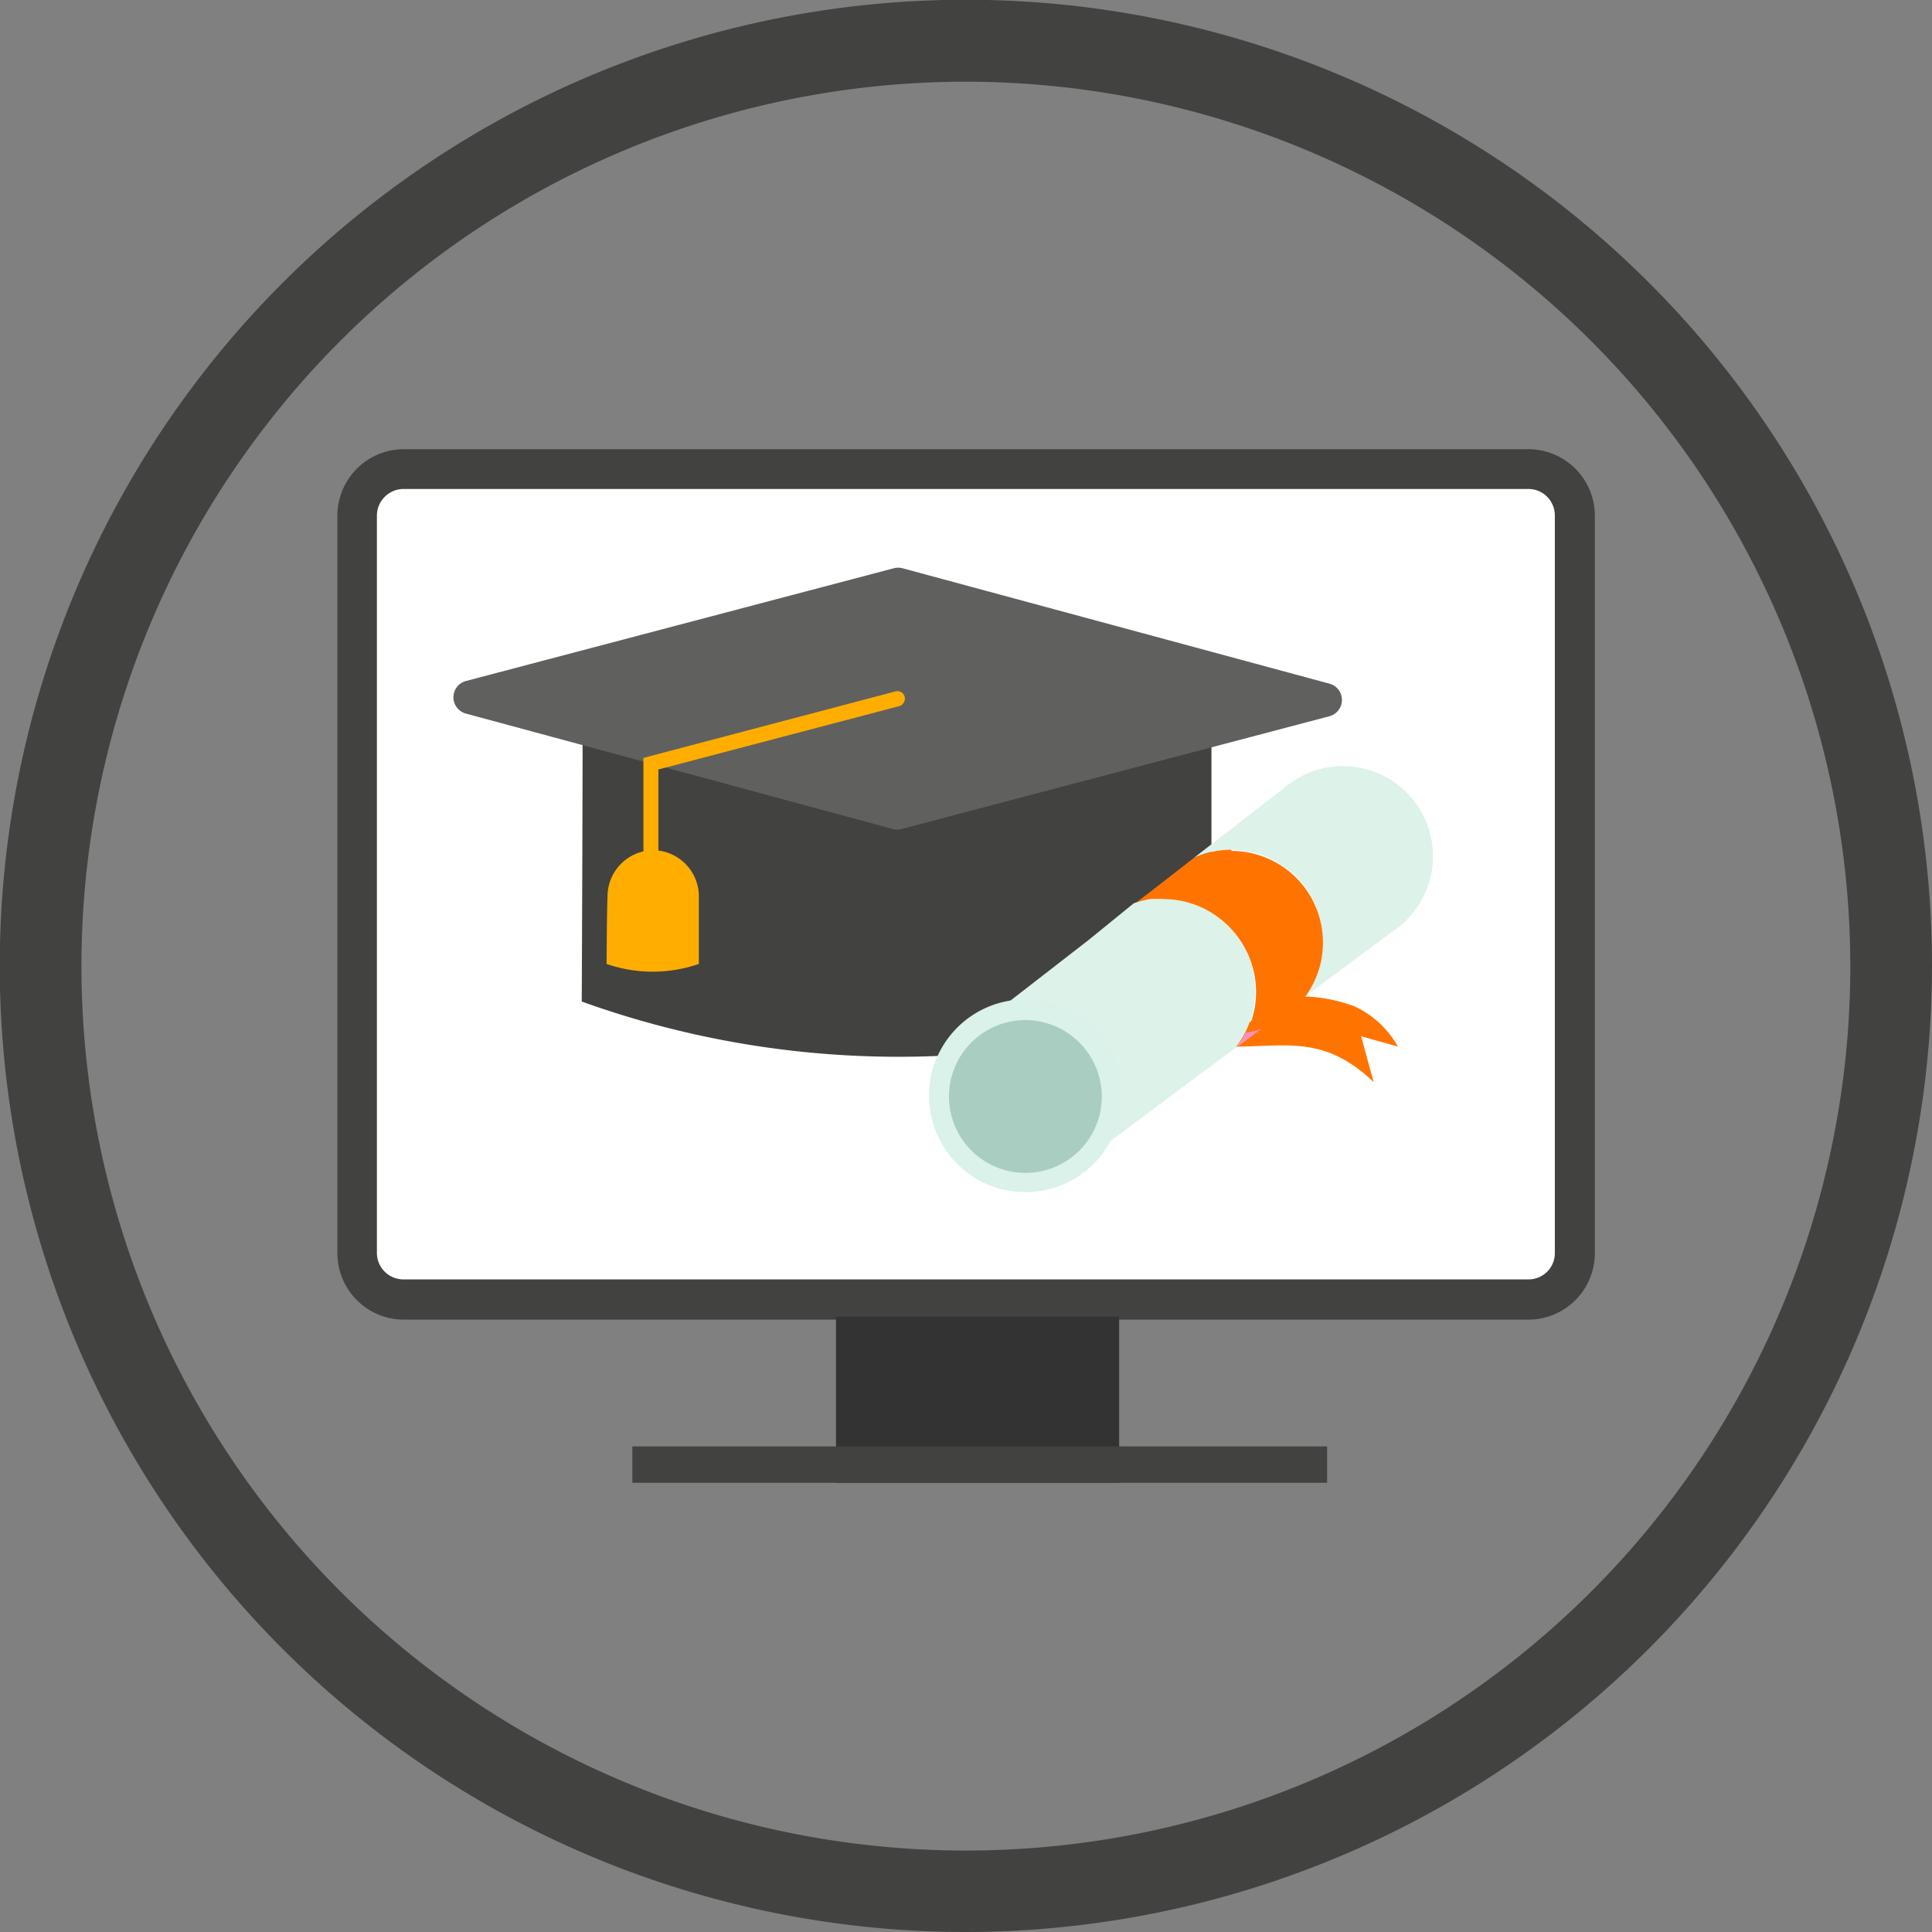 <svg xmlns="http://www.w3.org/2000/svg" viewBox="0 0 80.17 80.17"><rect x="0" y="0" width="80.17" height="80.17" fill="#808080" stroke="none"/><defs><style>.cls-1{fill:#424241;}.cls-2{fill:#fff;}.cls-3{fill:#333;}.cls-4{fill:#60605f;}.cls-5{fill:#ffae00;}.cls-6{fill:#ff7400;}.cls-7{fill:#ff92be;}.cls-8{fill:#ddf2e9;}.cls-9{fill:#aacdc1;}.cls-10{fill:#daf2e9;}</style></defs><g id="Layer_2" data-name="Layer 2"><g id="Layer_1-2" data-name="Layer 1"><path class="cls-1" d="M40.08,80.17A40.09,40.09,0,1,1,80.17,40.08,40.13,40.13,0,0,1,40.08,80.17Zm0-76.78a36.7,36.7,0,1,0,36.7,36.69A36.73,36.73,0,0,0,40.08,3.39Z"/><rect class="cls-2" x="14.82" y="19.47" width="50.53" height="34.46" rx="1.92"/><path class="cls-1" d="M63.43,54.76H16.74A2.76,2.76,0,0,1,14,52V21.39a2.76,2.76,0,0,1,2.75-2.75H63.43a2.76,2.76,0,0,1,2.75,2.75V52A2.76,2.76,0,0,1,63.43,54.76ZM16.74,20.29a1.11,1.11,0,0,0-1.1,1.1V52a1.1,1.1,0,0,0,1.1,1.09H63.43A1.09,1.09,0,0,0,64.52,52V21.39a1.1,1.1,0,0,0-1.09-1.1Z"/><rect class="cls-3" x="34.69" y="54.64" width="11.75" height="6.89"/><rect class="cls-1" x="26.24" y="60.02" width="28.83" height="1.51"/><path class="cls-1" d="M24.14,41.56a38.87,38.87,0,0,0,26.13.06q0-6.28,0-12.59C41.6,29,32.89,29,24.18,29Q24.17,35.25,24.14,41.56Z"/><path class="cls-4" d="M19.33,29.61,37.05,34.4a.63.63,0,0,0,.36,0l17.76-4.68a.7.7,0,0,0,0-1.35L37.45,23.58a.73.73,0,0,0-.36,0L19.33,28.26A.7.7,0,0,0,19.33,29.61Z"/><path class="cls-5" d="M27,38.51h0a.31.31,0,0,0,.32-.31l0-6.27,10-2.63a.33.33,0,0,0,.22-.39.31.31,0,0,0-.38-.22L26.7,31.45l0,6.75A.31.31,0,0,0,27,38.51Z"/><path class="cls-5" d="M25.17,40A5.88,5.88,0,0,0,29,40c0-.94,0-1.88,0-2.82a1.92,1.92,0,0,0-1.89-1.9h0a1.92,1.92,0,0,0-1.9,1.88C25.18,38.08,25.18,39,25.17,40Z"/><path class="cls-6" d="M57,44.9,56.48,43l1.53.43a4,4,0,0,0-1.78-1.66,6.39,6.39,0,0,0-2.13-.42s-5,2.1-2.8,2.08S55,43,57,44.9Z"/><path class="cls-7" d="M51.3,43.47l1.17-.87a3.77,3.77,0,0,1-.75.2A4.19,4.19,0,0,1,51.3,43.47Z"/><path class="cls-8" d="M55.72,31.79a3.73,3.73,0,0,0-2.45.92L49.54,35.6a3.74,3.74,0,0,1,1.56-.34,3.8,3.8,0,0,1,3,6.13l3.7-2.75a3.74,3.74,0,0,0-2.08-6.85Z"/><path class="cls-6" d="M51.1,35.26a3.74,3.74,0,0,0-1.56.34l-1.4,1.09-1.09.84a4.55,4.55,0,0,1,.66-.17,4.21,4.21,0,0,1,.62,0,3.8,3.8,0,0,1,3.79,3.8,3.69,3.69,0,0,1-.4,1.69,3.77,3.77,0,0,0,.75-.2l1.63-1.21a3.8,3.8,0,0,0-3-6.13Z"/><path class="cls-8" d="M48.33,37.31a4.21,4.21,0,0,0-.62,0,4.55,4.55,0,0,0-.66.17L45.18,39l-4.94,3.83,4.45,5.56,5-3.74,1.57-1.16a4.19,4.19,0,0,0,.42-.67,3.69,3.69,0,0,0,.4-1.69A3.8,3.8,0,0,0,48.33,37.31Z"/><path class="cls-9" d="M46.12,45.5a3.57,3.57,0,1,1-3.57-3.58A3.57,3.57,0,0,1,46.12,45.5Z"/><path class="cls-10" d="M42.55,49.47a4,4,0,1,1,4-4A4,4,0,0,1,42.55,49.47Zm0-7.14a3.17,3.17,0,1,0,3.17,3.17A3.18,3.18,0,0,0,42.55,42.33Z"/></g></g></svg>